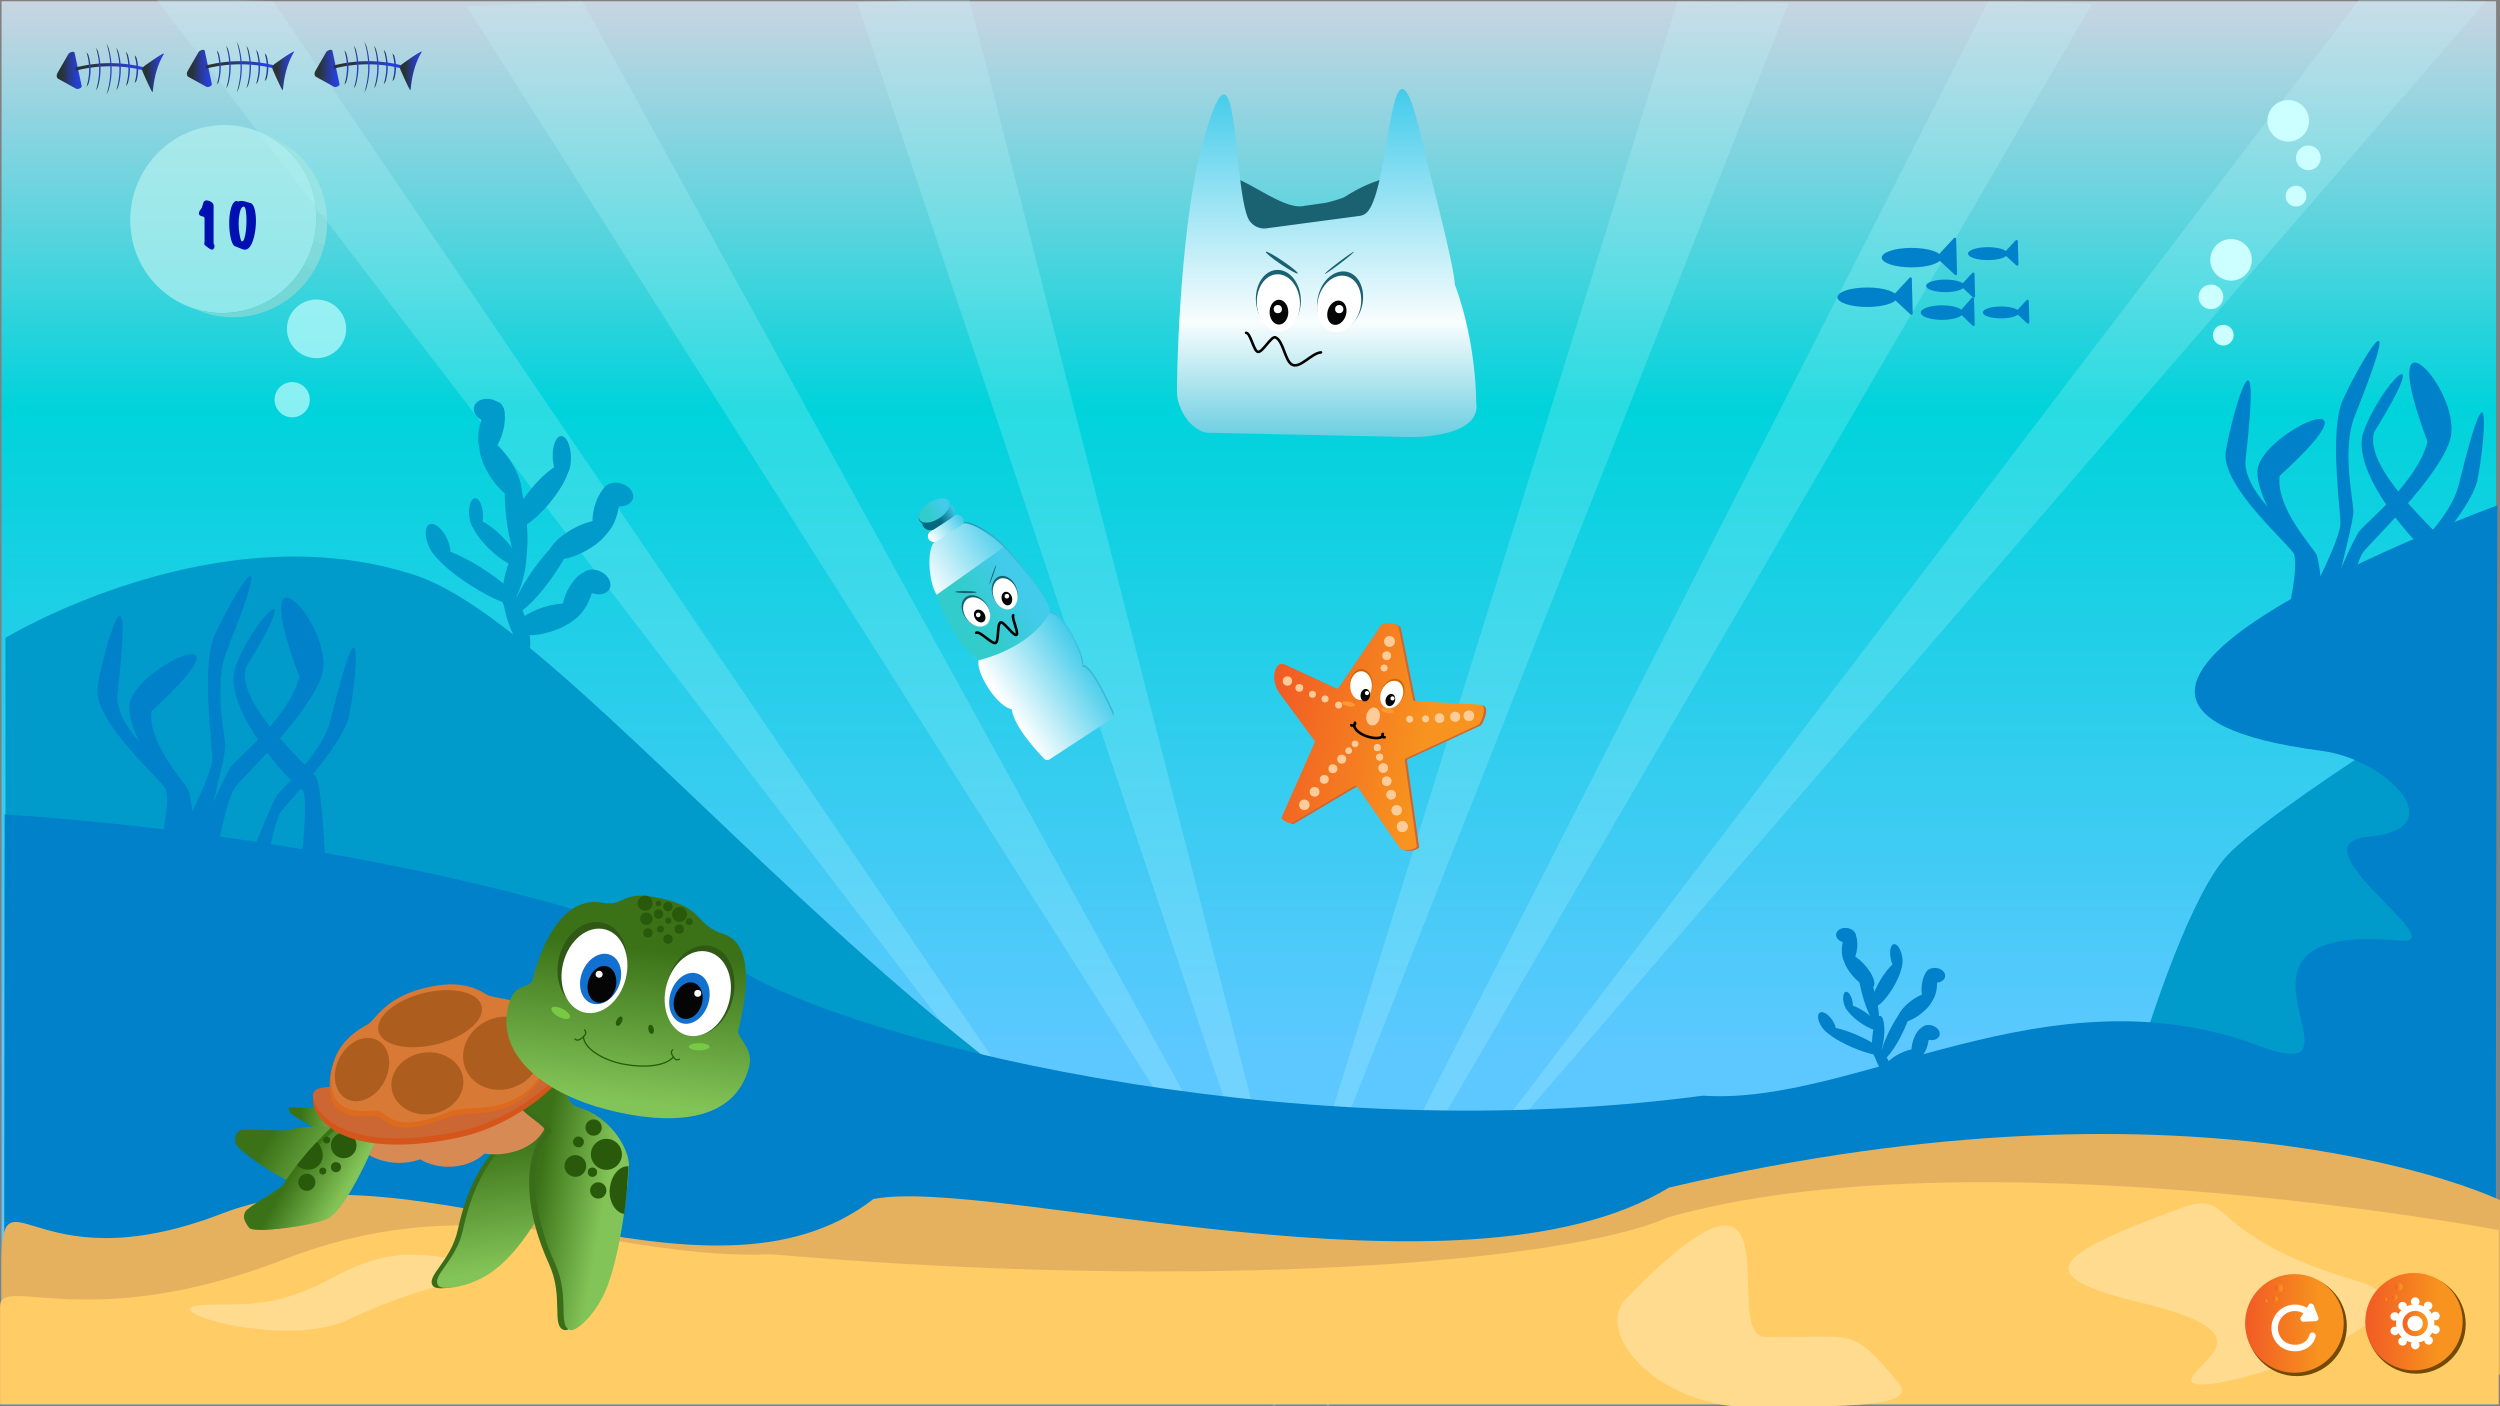 <svg id="Layer_1" data-name="Layer 1" xmlns="http://www.w3.org/2000/svg" xmlns:xlink="http://www.w3.org/1999/xlink" width="1920" height="1080" viewBox="0 0 1920 1080"><rect x="0" y="0" width="1920" height="1080" fill="#808080" stroke="none"/><defs><style>.cls-1,.cls-69,.cls-79,.cls-95,.cls-96{fill:none;}.cls-2{fill:#ffdb8f;}.cls-3{fill:url(#linear-gradient);}.cls-18,.cls-4,.cls-9{fill:#cff;}.cls-4{opacity:0.2;}.cls-5{fill:#009bca;}.cls-19,.cls-6{fill:#0081ca;}.cls-7{fill:#e6b15f;}.cls-8{fill:#fc6;}.cls-9{opacity:0.66;}.cls-10{opacity:0.7;}.cls-11{isolation:isolate;}.cls-12{fill:#b6f1ef;}.cls-13{clip-path:url(#clip-path);}.cls-14{fill:#9ce1dd;}.cls-15{fill:#a3e5e2;}.cls-16{fill:#96ddd8;}.cls-17{fill:#8fd9d3;}.cls-19{stroke:#0081ca;}.cls-19,.cls-69,.cls-79,.cls-95{stroke-linecap:round;}.cls-19,.cls-69,.cls-79,.cls-95,.cls-96{stroke-linejoin:round;}.cls-19,.cls-79{stroke-width:2px;}.cls-20{opacity:0.76;}.cls-21{fill:url(#linear-gradient-2);}.cls-22{fill:url(#linear-gradient-3);}.cls-23{fill:url(#linear-gradient-4);}.cls-24{fill:url(#linear-gradient-5);}.cls-25{fill:url(#linear-gradient-6);}.cls-26{fill:url(#linear-gradient-7);}.cls-27{fill:url(#linear-gradient-8);}.cls-28{fill:url(#linear-gradient-9);}.cls-29{fill:url(#linear-gradient-10);}.cls-30{fill:url(#linear-gradient-11);}.cls-31{fill:url(#linear-gradient-12);}.cls-32{fill:url(#linear-gradient-13);}.cls-33{fill:url(#linear-gradient-14);}.cls-34{fill:url(#linear-gradient-15);}.cls-35{fill:url(#linear-gradient-16);}.cls-36{fill:url(#linear-gradient-17);}.cls-37{fill:url(#linear-gradient-18);}.cls-38{fill:url(#linear-gradient-19);}.cls-39{fill:url(#linear-gradient-20);}.cls-40{fill:url(#linear-gradient-21);}.cls-41{fill:url(#linear-gradient-22);}.cls-42{fill:url(#linear-gradient-23);}.cls-43{fill:url(#linear-gradient-24);}.cls-44{fill:url(#linear-gradient-25);}.cls-45{fill:url(#linear-gradient-26);}.cls-46{fill:url(#linear-gradient-27);}.cls-47{fill:url(#linear-gradient-28);}.cls-48{fill:#0010b1;}.cls-49{fill:#3a6d19;}.cls-50{fill:url(#linear-gradient-29);}.cls-51{fill:#d88a55;}.cls-52{fill:url(#linear-gradient-30);}.cls-53{fill:url(#linear-gradient-31);}.cls-54{fill:#3b7515;}.cls-55{fill:url(#linear-gradient-32);}.cls-56{fill:#29590a;}.cls-57{fill:url(#linear-gradient-33);}.cls-58{fill:#d6551a;}.cls-59{fill:#c63;}.cls-60{fill:#dd6b1d;}.cls-61{fill:#d87a35;}.cls-62{fill:#ad5e1e;}.cls-63{fill:url(#linear-gradient-34);}.cls-64{fill:#315916;}.cls-65{fill:#fff;}.cls-66{fill:#1270d0;}.cls-67{fill:#050505;}.cls-68{fill:#f9f9f9;}.cls-69{stroke:#29590a;}.cls-70{fill:#78c943;}.cls-71{fill:url(#linear-gradient-35);}.cls-72{fill:url(#linear-gradient-36);}.cls-73{fill:url(#linear-gradient-37);}.cls-74{fill:url(#linear-gradient-38);}.cls-75{fill:url(#linear-gradient-39);}.cls-76{fill:url(#linear-gradient-40);}.cls-77{fill:url(#linear-gradient-41);}.cls-78{fill:#1a6172;}.cls-79{stroke:#000;}.cls-80{fill:url(#linear-gradient-42);}.cls-81{fill:url(#linear-gradient-43);}.cls-82{fill:#c60;}.cls-83{fill:#fc9;}.cls-84{fill:#f93;}.cls-85{fill:#734a00;}.cls-86{fill:url(#linear-gradient-44);}.cls-87{fill:url(#linear-gradient-45);}.cls-88{fill:url(#linear-gradient-46);}.cls-89{fill:url(#linear-gradient-47);}.cls-90{fill:url(#linear-gradient-48);}.cls-91{fill:url(#linear-gradient-49);}.cls-92{fill:url(#linear-gradient-50);}.cls-93{fill:url(#linear-gradient-51);}.cls-94{fill:url(#linear-gradient-52);}.cls-95,.cls-96{stroke:#fff;stroke-width:5px;}</style><linearGradient id="linear-gradient" x1="-6860.97" y1="1078.56" x2="-6860.97" y2="0.99" gradientTransform="matrix(-1, 0, 0, 1, -5901.86, 0)" gradientUnits="userSpaceOnUse"><stop offset="0" stop-color="#55a7fc"/><stop offset="0" stop-color="#58c9fd"/><stop offset="0.25" stop-color="#5dc8ff"/><stop offset="0.71" stop-color="#00d3db"/><stop offset="1" stop-color="#c9d5e2"/></linearGradient><clipPath id="clip-path"><path class="cls-1" d="M197.71,100.74,206,104a71,71,0,0,1,44.64,57.51c5,39.5-22.66,76-61.8,81.47a70.14,70.14,0,0,1-35.27-4l-8.32-3.23a70.13,70.13,0,0,0,35.27,4c39.13-5.5,66.8-42,61.79-81.47A70.93,70.93,0,0,0,197.71,100.74Z"/></clipPath><linearGradient id="linear-gradient-2" x1="143.49" y1="52.53" x2="162.7" y2="52.53" gradientUnits="userSpaceOnUse"><stop offset="0.22"/><stop offset="0.34" stop-color="#00042f"/><stop offset="0.53" stop-color="#000975"/><stop offset="0.7" stop-color="#000da8"/><stop offset="0.82" stop-color="#000fc8"/><stop offset="0.89" stop-color="#0010d4"/></linearGradient><linearGradient id="linear-gradient-3" x1="158.05" y1="49.82" x2="211.05" y2="49.82" xlink:href="#linear-gradient-2"/><linearGradient id="linear-gradient-4" x1="166.47" y1="51.87" x2="169.56" y2="51.87" xlink:href="#linear-gradient-2"/><linearGradient id="linear-gradient-5" x1="173.7" y1="51.54" x2="177.19" y2="51.54" xlink:href="#linear-gradient-2"/><linearGradient id="linear-gradient-6" x1="181.85" y1="51.54" x2="185.73" y2="51.54" xlink:href="#linear-gradient-2"/><linearGradient id="linear-gradient-7" x1="189.26" y1="51.54" x2="192.75" y2="51.54" xlink:href="#linear-gradient-2"/><linearGradient id="linear-gradient-8" x1="196.67" y1="51.43" x2="199.76" y2="51.43" xlink:href="#linear-gradient-2"/><linearGradient id="linear-gradient-9" x1="203.34" y1="51.65" x2="206.1" y2="51.65" xlink:href="#linear-gradient-2"/><linearGradient id="linear-gradient-10" x1="209.23" y1="54.44" x2="226.01" y2="54.44" xlink:href="#linear-gradient-2"/><linearGradient id="linear-gradient-11" x1="241.54" y1="52.53" x2="260.75" y2="52.53" xlink:href="#linear-gradient-2"/><linearGradient id="linear-gradient-12" x1="256.11" y1="49.82" x2="309.1" y2="49.82" xlink:href="#linear-gradient-2"/><linearGradient id="linear-gradient-13" x1="264.53" y1="51.87" x2="267.61" y2="51.87" xlink:href="#linear-gradient-2"/><linearGradient id="linear-gradient-14" x1="271.75" y1="51.54" x2="275.24" y2="51.54" xlink:href="#linear-gradient-2"/><linearGradient id="linear-gradient-15" x1="279.9" y1="51.54" x2="283.79" y2="51.54" xlink:href="#linear-gradient-2"/><linearGradient id="linear-gradient-16" x1="287.32" y1="51.54" x2="290.81" y2="51.54" xlink:href="#linear-gradient-2"/><linearGradient id="linear-gradient-17" x1="294.73" y1="51.43" x2="297.81" y2="51.43" xlink:href="#linear-gradient-2"/><linearGradient id="linear-gradient-18" x1="301.4" y1="51.65" x2="304.15" y2="51.65" xlink:href="#linear-gradient-2"/><linearGradient id="linear-gradient-19" x1="307.28" y1="54.44" x2="324.07" y2="54.44" xlink:href="#linear-gradient-2"/><linearGradient id="linear-gradient-20" x1="43.52" y1="54.04" x2="62.73" y2="54.04" xlink:href="#linear-gradient-2"/><linearGradient id="linear-gradient-21" x1="58.09" y1="51.33" x2="111.08" y2="51.33" xlink:href="#linear-gradient-2"/><linearGradient id="linear-gradient-22" x1="66.51" y1="53.38" x2="69.59" y2="53.38" xlink:href="#linear-gradient-2"/><linearGradient id="linear-gradient-23" x1="73.73" y1="53.05" x2="77.22" y2="53.05" xlink:href="#linear-gradient-2"/><linearGradient id="linear-gradient-24" x1="81.89" y1="53.05" x2="85.77" y2="53.05" xlink:href="#linear-gradient-2"/><linearGradient id="linear-gradient-25" x1="89.3" y1="53.05" x2="92.79" y2="53.05" xlink:href="#linear-gradient-2"/><linearGradient id="linear-gradient-26" x1="96.71" y1="52.94" x2="99.79" y2="52.94" xlink:href="#linear-gradient-2"/><linearGradient id="linear-gradient-27" x1="103.38" y1="53.16" x2="106.13" y2="53.16" xlink:href="#linear-gradient-2"/><linearGradient id="linear-gradient-28" x1="109.26" y1="55.94" x2="126.05" y2="55.94" xlink:href="#linear-gradient-2"/><linearGradient id="linear-gradient-29" x1="321.53" y1="-2337.17" x2="444.86" y2="-2265.97" gradientTransform="translate(-1670.96 2014.93) rotate(52.34)" gradientUnits="userSpaceOnUse"><stop offset="0.24" stop-color="#3b7218"/><stop offset="0.94" stop-color="#83c458"/></linearGradient><linearGradient id="linear-gradient-30" x1="-915.55" y1="461.42" x2="-885.61" y2="478.71" gradientTransform="matrix(1.21, 0.07, 0.55, 1.2, 1074.86, 357.08)" xlink:href="#linear-gradient-29"/><linearGradient id="linear-gradient-31" x1="190.7" y1="854.95" x2="273.98" y2="903.03" gradientTransform="matrix(1, 0, 0, 1, 0, 0)" xlink:href="#linear-gradient-29"/><linearGradient id="linear-gradient-32" x1="215.4" y1="887.41" x2="267.76" y2="917.64" gradientTransform="matrix(1, 0, 0, 1, 0, 0)" xlink:href="#linear-gradient-29"/><linearGradient id="linear-gradient-33" x1="732.59" y1="-29.47" x2="823.27" y2="-38.73" gradientTransform="translate(-323.31 745.88) rotate(15.83)" gradientUnits="userSpaceOnUse"><stop offset="0.24" stop-color="#3b7218"/><stop offset="0.82" stop-color="#83c458"/></linearGradient><linearGradient id="linear-gradient-34" x1="776.79" y1="-251.41" x2="799.29" y2="-84.25" gradientTransform="translate(-319.57 740.73) rotate(14.23)" xlink:href="#linear-gradient-29"/><linearGradient id="linear-gradient-35" x1="251.65" y1="1472.1" x2="327.06" y2="1472.1" gradientTransform="matrix(0.84, -0.55, 0.55, 0.84, -268.99, -585.52)" gradientUnits="userSpaceOnUse"><stop offset="0.47" stop-color="#01687f"/><stop offset="1" stop-color="#42cbea"/></linearGradient><linearGradient id="linear-gradient-36" x1="250.31" y1="1472.63" x2="325.83" y2="1472.63" gradientTransform="matrix(0.84, -0.55, 0.55, 0.84, -268.99, -585.52)" gradientUnits="userSpaceOnUse"><stop offset="0.02" stop-color="#fff"/><stop offset="1" stop-color="#42cbea"/></linearGradient><linearGradient id="linear-gradient-37" x1="274.55" y1="1374.56" x2="305.53" y2="1374.56" gradientTransform="translate(436.28 -968.68)" xlink:href="#linear-gradient-36"/><linearGradient id="linear-gradient-38" x1="276.39" y1="1364.19" x2="303.96" y2="1364.19" gradientTransform="translate(430.58 -967.05)" xlink:href="#linear-gradient-35"/><linearGradient id="linear-gradient-39" x1="251.44" y1="1445.07" x2="324.47" y2="1445.07" gradientTransform="matrix(0.84, -0.55, 0.55, 0.84, -268.99, -585.52)" gradientUnits="userSpaceOnUse"><stop offset="0.3" stop-color="#3cc"/><stop offset="0.79" stop-color="#42cbea"/></linearGradient><linearGradient id="linear-gradient-40" x1="276.39" y1="1358.93" x2="302.91" y2="1358.93" gradientTransform="translate(427.79 -965.91)" xlink:href="#linear-gradient-35"/><linearGradient id="linear-gradient-41" x1="276.91" y1="1358.15" x2="303.43" y2="1358.15" gradientTransform="translate(427.28 -966.07)" xlink:href="#linear-gradient-39"/><linearGradient id="linear-gradient-42" x1="-2645.06" y1="-4942.43" x2="-2377.8" y2="-4942.43" gradientTransform="translate(-3923.43 2713.43) rotate(90)" gradientUnits="userSpaceOnUse"><stop offset="0" stop-color="#f8fdfe"/><stop offset="0" stop-color="#42cbea"/><stop offset="0.67" stop-color="#f9fdfe"/><stop offset="0.99" stop-color="#70d0e2"/></linearGradient><linearGradient id="linear-gradient-43" x1="1079.25" y1="-104.25" x2="1242.74" y2="-104.25" gradientTransform="translate(-105.81 438.33) rotate(11.21)" gradientUnits="userSpaceOnUse"><stop offset="0" stop-color="#f15a24"/><stop offset="0.75" stop-color="#f7931e"/></linearGradient><linearGradient id="linear-gradient-44" x1="1816.52" y1="1015.04" x2="1891.33" y2="1015.04" gradientTransform="matrix(1, 0, 0, 1, 0, 0)" xlink:href="#linear-gradient-43"/><linearGradient id="linear-gradient-45" x1="1837.4" y1="996.38" x2="1841.39" y2="996.38" gradientTransform="matrix(1, 0, 0, 1, 0, 0)" xlink:href="#linear-gradient-43"/><linearGradient id="linear-gradient-46" x1="1839.48" y1="988.27" x2="1845.24" y2="988.27" gradientTransform="matrix(1, 0, 0, 1, 0, 0)" xlink:href="#linear-gradient-43"/><linearGradient id="linear-gradient-47" x1="1830.97" y1="997.89" x2="1833.52" y2="997.89" gradientTransform="matrix(1, 0, 0, 1, 0, 0)" xlink:href="#linear-gradient-43"/><linearGradient id="linear-gradient-48" x1="1842.67" y1="1016.5" x2="1867.12" y2="1016.5" gradientTransform="matrix(1, 0, 0, 1, 0, 0)" xlink:href="#linear-gradient-43"/><linearGradient id="linear-gradient-49" x1="1724.24" y1="1016.39" x2="1800.01" y2="1016.39" gradientTransform="matrix(1, 0, 0, 1, 0, 0)" xlink:href="#linear-gradient-43"/><linearGradient id="linear-gradient-50" x1="1745.39" y1="997.48" x2="1749.42" y2="997.48" gradientTransform="matrix(1, 0, 0, 1, 0, 0)" xlink:href="#linear-gradient-43"/><linearGradient id="linear-gradient-51" x1="1747.49" y1="989.27" x2="1753.32" y2="989.27" gradientTransform="matrix(1, 0, 0, 1, 0, 0)" xlink:href="#linear-gradient-43"/><linearGradient id="linear-gradient-52" x1="1738.87" y1="999.01" x2="1741.45" y2="999.01" gradientTransform="matrix(1, 0, 0, 1, 0, 0)" xlink:href="#linear-gradient-43"/></defs><title>spilscene</title><path class="cls-2" d="M368.51,1011.87c-26.63,9.77-30.08,13.67-8.13,19,25.13,6.08,12.65,10.82,10.42,15.15-3.46,6.72,56-12.75,33.5-19.38C372.44,1017.21,379.76,1007.74,368.51,1011.87Z"/><path class="cls-2" d="M1033.94,1060.6c-47.76-56.69-209.68-4.78-283.23-52-108.2-69.42,23,47.7-6.14,37-45.29-16.62-95.69,31.65-6.15,31C826.11,1076,1054.11,1084.54,1033.94,1060.6Z"/><rect class="cls-3" x="1.2" y="0.99" width="1915.81" height="1077.57"/><polyline class="cls-4" points="358.42 4.98 447.23 0.99 1041.92 1080.56"/><polyline class="cls-4" points="1526.86 0.99 1606.69 2.99 963.71 1106.42"/><polyline class="cls-4" points="658.37 1.83 744.09 -1.75 1027.95 1106.5"/><polyline class="cls-4" points="1288.38 0.99 1373.64 2.55 973.01 1014.22"/><polyline class="cls-4" points="1813.23 -2 1909.02 0.99 1074.41 967.76"/><polyline class="cls-4" points="118.94 -2 209.75 0.99 902.76 1018.99"/><ellipse class="cls-5" cx="396.39" cy="396.69" rx="7.65" ry="37.35" transform="translate(-43.26 48.56) rotate(-6.65)"/><ellipse class="cls-5" cx="384.43" cy="360.17" rx="9.8" ry="26.02" transform="translate(-132.86 260.56) rotate(-32.23)"/><ellipse class="cls-5" cx="377.69" cy="330.48" rx="20.51" ry="9.18" transform="matrix(0.25, -0.97, 0.97, 0.25, -37.49, 612.42)"/><ellipse class="cls-5" cx="415.04" cy="380.85" rx="32.14" ry="8.95" transform="translate(-143.38 454.85) rotate(-50.09)"/><ellipse class="cls-5" cx="431.47" cy="350.81" rx="7.01" ry="15.92" transform="translate(-11.85 15.1) rotate(-1.98)"/><ellipse class="cls-5" cx="395.02" cy="442.26" rx="25.1" ry="7.04" transform="translate(-132.69 712.73) rotate(-75.37)"/><ellipse class="cls-5" cx="396.78" cy="475.78" rx="6.74" ry="26.03" transform="translate(-131.44 152.08) rotate(-18.67)"/><ellipse class="cls-5" cx="375.62" cy="315.39" rx="8.88" ry="11.94" transform="translate(-24.41 599.17) rotate(-75.37)"/><ellipse class="cls-5" cx="416.67" cy="440.58" rx="37.35" ry="7.65" transform="translate(-184.56 519.59) rotate(-54.08)"/><ellipse class="cls-5" cx="444.95" cy="414.57" rx="26.02" ry="9.8" transform="translate(-143.9 262.55) rotate(-28.5)"/><ellipse class="cls-5" cx="465.34" cy="391.96" rx="20.51" ry="9.18" transform="translate(-31.47 743.18) rotate(-75.37)"/><ellipse class="cls-5" cx="474.53" cy="379.81" rx="8.88" ry="11.94" transform="translate(-12.81 743.03) rotate(-75.37)"/><ellipse class="cls-5" cx="380.36" cy="416.42" rx="6.87" ry="24.53" transform="translate(-183.29 396.85) rotate(-45.6)"/><ellipse class="cls-5" cx="365.58" cy="394.81" rx="5.34" ry="12.23" transform="translate(-25.04 24.75) rotate(-3.75)"/><ellipse class="cls-5" cx="420.46" cy="475.66" rx="26.02" ry="9.8" transform="translate(-124.43 149.88) rotate(-17.65)"/><ellipse class="cls-5" cx="443.75" cy="458.23" rx="20.51" ry="9.18" transform="translate(-160.82 661.64) rotate(-64.52)"/><ellipse class="cls-5" cx="457.41" cy="446.92" rx="8.88" ry="11.94" transform="translate(-142.81 667.61) rotate(-64.52)"/><ellipse class="cls-5" cx="366.06" cy="443.13" rx="7.92" ry="38.65" transform="translate(-204.21 514.96) rotate(-57.62)"/><ellipse class="cls-5" cx="336.46" cy="416.92" rx="7.58" ry="15.68" transform="translate(-145.45 182.83) rotate(-25.19)"/><path class="cls-5" d="M1707.47,660.51C1677.53,697.42,1645.58,803,1645.58,803,1483.5,763.79,1262.41,976.81,1144.7,971.8c-328.09,28-672.53-478.92-825.2-529.8S4.19,489.89,4.19,489.89v445H1917c-2.13,12.55-.16-394.73,0-420.06C1917,514.83,1737.4,623.59,1707.47,660.51Z"/><path class="cls-6" d="M3.2,1014.71l1914.58.92c-2.12,19.54.07-588.09.22-627.51,0,0-416.08,151.66-134.7,188.57,50.22,6.59,101.78,59.87,35.92,65.86-60.35,5.48,66.85,83.81,24,79.82-160.84-15-13,116.73-108.43,80.81-162.08-61-309.34,46.1-427,38.31C979.6,885.07,640,794.13,565.36,742.73,336.49,643.27,3.55,625.51,3.55,625.51Z"/><path class="cls-7" d="M1920,1055.61H1.07s.22-49.82,0-75.1C.2,885,19,990.64,170.83,931.89s371.19,88.8,499.91-11c89.8-18,453,87.8,611-8.82,416.8-97.94,638.31,9.67,638.31,9.67Z"/><path class="cls-8" d="M1919,1078.56H.07v-75.1C.07,978.18,67,1025.77,218.83,967s253.9,1.47,373.6-3.71c333.64,29,612.34,5.94,688.26-28.26,232.75-66.18,638.31,9.67,638.31,9.67Z"/><path class="cls-2" d="M372.88,972.64c-53.47-13.45-77.1-13-117.91,8.91-46.72,25.13-72.83,19-99.61,20.69-41.57,2.7,62.89,34.61,112.29,11.15C337.64,980.15,395.46,978.33,372.88,972.64Z"/><path class="cls-2" d="M1674.65,927.9c-101.6,37.29-114.74,52.14-31,72.38,95.84,23.18,48.22,41.28,39.73,57.79-13.18,25.63,213.53-48.64,127.77-73.93C1689.63,948.3,1717.56,912.16,1674.65,927.9Z"/><path class="cls-2" d="M1458.13,1062c-37.91-45-33.25-33.88-102.58-35.29-35.76-.73,30.76-170.18-106.24-30-26.76,27.37,25.42,84.5,96.48,84C1415.39,1080.14,1474.14,1081,1458.13,1062Z"/><path class="cls-6" d="M252.19,738.61l-29.92-1.13s18.31-127,9.61-131.19-60.32-61.21-51.65-92.37c13.05-38.86,57.06-79.88,8.62-1.25-7.71,27.08,45.45,73.6,53.44,83.45S252.19,738.61,252.19,738.61Z"/><path class="cls-6" d="M118.68,722.53l36.37,7s12.3-103.14,25.09-124.32c3.93-6.52,59.78-58.28,67.49-88.32,8.56-37.62-60.38-110.38-17.67,3-8.07,30.46-44.68,59.73-52.21,68.36S118.68,722.53,118.68,722.53Z"/><path class="cls-6" d="M143.3,695.49,116.62,682s43.93-77.26,46.42-98.29c.77-6.48-8.79-70.28,1.37-94.86,13.44-30.23,51.3-92.81,9.75,10.95-10.15,25.05-1.53,63.67-1.08,73.41S143.3,695.49,143.3,695.49Z"/><path class="cls-6" d="M155.78,717.26,116.18,716s25.08-79.16,19.79-97.26c-1.63-5.58-39.63-54.25-36.53-78.05,5-29.61,101.73-71.45,16.91,5.4-2.89,24.18,23.72,52.61,28.23,60.41S155.78,717.26,155.78,717.26Z"/><path class="cls-6" d="M149.91,718.12l-44.85-1.49S133.47,627,127.47,606.46c-1.85-6.31-56.07-51.81-52.56-78.77,5.67-33.53,28.17-107.6,15.34,5.63-3.27,27.39,45.57,62.44,50.69,71.27S149.91,718.12,149.91,718.12Z"/><path class="cls-6" d="M167.45,722.55l29.41,4.61s8.35-85.12,18.33-102.93c3.07-5.49,47.28-49.8,53-74.73,6.32-31.18,11.24-101.42-14.19,3-6,25.29-35.1,50.51-41,57.84S167.45,722.55,167.45,722.55Z"/><path class="cls-6" d="M1886.61,558l-29.92-1.13S1875,429.94,1866.3,425.7s-60.32-61.22-51.65-92.37c13-38.87,57.06-79.88,8.62-1.25-7.71,27.07,45.45,73.6,53.44,83.45S1886.61,558,1886.61,558Z"/><path class="cls-6" d="M1753.1,541.94l36.37,7s12.3-103.14,25.09-124.32c3.93-6.52,59.78-58.28,67.49-88.32,8.56-37.62-60.38-110.38-17.67,3-8.07,30.46-44.68,59.73-52.2,68.36S1753.1,541.94,1753.1,541.94Z"/><path class="cls-6" d="M1777.72,514.9,1751,501.41s43.93-77.25,46.43-98.28c.76-6.48-8.8-70.28,1.36-94.86,13.44-30.23,51.3-92.82,9.76,11-10.15,25-1.54,63.67-1.08,73.41S1777.72,514.9,1777.72,514.9Z"/><path class="cls-6" d="M1790.2,536.67l-39.59-1.31s25.07-79.16,19.78-97.26c-1.63-5.58-39.62-54.26-36.53-78.06,5-29.61,101.73-71.44,16.91,5.41-2.89,24.17,23.72,52.61,28.24,60.4S1790.2,536.67,1790.2,536.67Z"/><path class="cls-6" d="M1784.33,537.53,1739.48,536s28.41-89.66,22.41-110.17c-1.85-6.31-56.07-51.81-52.56-78.77,5.67-33.54,28.17-107.6,15.34,5.63-3.27,27.39,45.57,62.44,50.69,71.27S1784.33,537.53,1784.33,537.53Z"/><path class="cls-6" d="M1801.87,542l29.41,4.6s8.35-85.12,18.33-102.93c3.07-5.48,47.28-49.79,53-74.72,6.32-31.18,11.24-101.42-14.19,3-6,25.28-35.09,50.5-41,57.84S1801.87,542,1801.87,542Z"/><ellipse class="cls-9" cx="243.12" cy="252.56" rx="22.75" ry="22.53"/><ellipse class="cls-9" cx="224.41" cy="306.98" rx="13.54" ry="13.52"/><g class="cls-10"><g class="cls-11"><path class="cls-12" d="M162.45,96.7a70.62,70.62,0,0,1,79.9,61.55c5,39.49-22.66,76-61.79,81.47a70.65,70.65,0,0,1-79.92-61.56C95.64,138.68,123.31,102.2,162.45,96.7Z"/><g class="cls-11"><g class="cls-13"><g class="cls-11"><path class="cls-14" d="M197.71,100.74,206,104a70.45,70.45,0,0,1,18.24,10.46L216,111.2a70.5,70.5,0,0,0-18.25-10.46"/><path class="cls-15" d="M216,111.2l8.32,3.23a71.13,71.13,0,0,1,26.4,47q.33,2.69.48,5.34l-8.33-3.23q-.14-2.67-.48-5.34a71.08,71.08,0,0,0-26.39-47"/><path class="cls-14" d="M242.83,163.59l8.33,3.23a72.83,72.83,0,0,1-2.17,22l-8.32-3.23a72.82,72.82,0,0,0,2.16-21.95"/><path class="cls-16" d="M240.67,185.54l8.32,3.23a73.36,73.36,0,0,1-7.87,19l-8.32-3.23a73.51,73.51,0,0,0,7.87-19"/><path class="cls-17" d="M232.8,204.58l8.32,3.23A72.33,72.33,0,0,1,188.88,243a70.14,70.14,0,0,1-35.27-4l-8.32-3.23a70.13,70.13,0,0,0,35.27,4,72.35,72.35,0,0,0,52.24-35.14"/></g></g></g></g></g><circle class="cls-18" cx="1713.45" cy="199.55" r="15.96"/><circle class="cls-18" cx="1697.99" cy="227.98" r="9.48"/><circle class="cls-18" cx="1707.47" cy="257.41" r="7.98"/><circle class="cls-18" cx="1757.36" cy="92.79" r="15.96"/><circle class="cls-18" cx="1772.82" cy="121.22" r="9.48"/><circle class="cls-18" cx="1763.34" cy="150.66" r="7.98"/><ellipse class="cls-6" cx="1468.11" cy="197.86" rx="22.93" ry="7.49"/><polygon class="cls-19" points="1502.03 210.31 1488.32 197.62 1501.33 183.58 1502.03 210.31"/><ellipse class="cls-6" cx="1494.01" cy="219.54" rx="14.78" ry="4.83"/><polygon class="cls-19" points="1515.87 227.57 1507.03 219.39 1515.42 210.34 1515.87 227.57"/><ellipse class="cls-6" cx="1491.45" cy="240.07" rx="16.3" ry="5.59"/><polygon class="cls-19" points="1515.56 249.37 1505.82 239.9 1515.07 229.42 1515.56 249.37"/><ellipse class="cls-6" cx="1536.83" cy="239.95" rx="14" ry="4.57"/><polygon class="cls-19" points="1557.53 247.55 1549.16 239.81 1557.1 231.23 1557.53 247.55"/><ellipse class="cls-6" cx="1526.68" cy="194.79" rx="15.2" ry="4.97"/><polygon class="cls-19" points="1549.17 203.05 1540.08 194.64 1548.7 185.33 1549.17 203.05"/><ellipse class="cls-6" cx="1434.05" cy="228.28" rx="22.93" ry="7.49"/><polygon class="cls-19" points="1467.97 240.74 1454.26 228.05 1467.27 214 1467.97 240.74"/><ellipse class="cls-6" cx="1438.85" cy="767.4" rx="4.87" ry="23.79" transform="matrix(0.96, -0.27, 0.27, 0.96, -153.36, 415.2)"/><ellipse class="cls-6" cx="1427.71" cy="745.62" rx="6.24" ry="16.57" transform="translate(-137.74 1124.63) rotate(-41.19)"/><ellipse class="cls-6" cx="1420.53" cy="727.6" rx="13.06" ry="5.85" transform="translate(555.85 2069.1) rotate(-84.32)"/><ellipse class="cls-6" cx="1449.02" cy="755.59" rx="20.47" ry="5.7" transform="translate(55.64 1609.45) rotate(-59.04)"/><ellipse class="cls-6" cx="1456.38" cy="735.06" rx="4.47" ry="10.14" transform="translate(-112.95 289.47) rotate(-10.93)"/><ellipse class="cls-6" cx="1442.51" cy="796.21" rx="15.99" ry="4.48" transform="translate(507.38 2152.79) rotate(-84.32)"/><ellipse class="cls-6" cx="1446.94" cy="817.12" rx="4.29" ry="16.58" transform="translate(-213.94 764.03) rotate(-27.62)"/><ellipse class="cls-6" cx="1417.73" cy="718.31" rx="5.65" ry="7.6" transform="translate(562.61 2057.97) rotate(-84.32)"/><ellipse class="cls-6" cx="1455.96" cy="793.01" rx="23.79" ry="4.87" transform="translate(88.97 1731.11) rotate(-63.04)"/><ellipse class="cls-6" cx="1471.18" cy="773.84" rx="16.57" ry="6.24" transform="translate(-167.32 1054.09) rotate(-37.45)"/><ellipse class="cls-6" cx="1481.77" cy="757.6" rx="13.06" ry="5.85" transform="translate(581.17 2157.07) rotate(-84.32)"/><ellipse class="cls-6" cx="1486.34" cy="749.04" rx="5.65" ry="7.6" transform="translate(593.86 2153.94) rotate(-84.32)"/><ellipse class="cls-6" cx="1430.73" cy="781.41" rx="4.38" ry="15.62" transform="translate(-35.6 1493.78) rotate(-54.55)"/><ellipse class="cls-6" cx="1419.28" cy="769.28" rx="3.4" ry="7.79" transform="translate(-134.41 330.88) rotate(-12.7)"/><ellipse class="cls-6" cx="1461.82" cy="814.7" rx="16.57" ry="6.24" transform="translate(-210.06 740.81) rotate(-26.6)"/><ellipse class="cls-6" cx="1474.75" cy="801.43" rx="13.06" ry="5.85" transform="translate(286.79 1987.14) rotate(-73.47)"/><ellipse class="cls-6" cx="1482.22" cy="792.96" rx="5.65" ry="7.6" transform="translate(300.36 1988.36) rotate(-73.47)"/><ellipse class="cls-6" cx="1424.37" cy="799.63" rx="5.05" ry="24.62" transform="translate(124.31 1788.6) rotate(-66.57)"/><ellipse class="cls-6" cx="1403.15" cy="786.07" rx="4.82" ry="9.99" transform="translate(-199.35 922.91) rotate(-34.14)"/><g class="cls-20"><path class="cls-21" d="M158.39,66.58l-13.87-7.64c-1.27-1-1.25-2.54-.56-4.14l8.48-14.71c.69-1.41,4.44-2.71,4.79-1.13l5.44,25.54C163,66.08,159.58,67.4,158.39,66.58Z"/><path class="cls-22" d="M210.58,52.63a106.66,106.66,0,0,0-52.06,0,.35.35,0,0,1-.47-.35V50.81a.64.64,0,0,1,.47-.59,106.42,106.42,0,0,1,52.06,0,.64.64,0,0,1,.47.59v1.47A.35.35,0,0,1,210.58,52.63Z"/><path class="cls-23" d="M166.68,64.84l.91-1.35a3.3,3.3,0,0,0,.36-.69A38,38,0,0,0,168,41a3.3,3.3,0,0,0-.36-.69l-.91-1.35c-.16-.24-.24-.29-.19-.12a45.55,45.55,0,0,1,0,26.17C166.44,65.13,166.52,65.08,166.68,64.84Z"/><path class="cls-24" d="M173.91,67.63l.9-1.67a5.5,5.5,0,0,0,.37-.8,47.15,47.15,0,0,0,0-27.24,6,6,0,0,0-.37-.79l-.9-1.67c-.16-.3-.25-.4-.2-.23a56.49,56.49,0,0,1,0,32.63C173.66,68,173.75,67.93,173.91,67.63Z"/><path class="cls-25" d="M182.06,70.64l.9-2c.16-.35.33-.75.37-.89a56,56,0,0,0,0-32.43c0-.14-.21-.54-.37-.89l-.9-2c-.16-.35-.25-.5-.19-.33a67.12,67.12,0,0,1,0,38.85C181.81,71.14,181.9,71,182.06,70.64Z"/><path class="cls-26" d="M189.47,67.63l.91-1.67a5.23,5.23,0,0,0,.36-.8,47.15,47.15,0,0,0,0-27.24,5.7,5.7,0,0,0-.36-.79l-.91-1.67c-.16-.3-.24-.4-.19-.23a56.65,56.65,0,0,1,0,32.63C189.22,68,189.31,67.93,189.47,67.63Z"/><path class="cls-27" d="M196.88,64.4l.91-1.35a4,4,0,0,0,.37-.69,38.16,38.16,0,0,0,0-21.85,4,4,0,0,0-.37-.69l-.91-1.35c-.16-.24-.24-.29-.19-.12a45.55,45.55,0,0,1,0,26.17C196.64,64.69,196.72,64.64,196.88,64.4Z"/><path class="cls-28" d="M203.55,62.07l.91-1.08a2.67,2.67,0,0,0,.37-.61,30.66,30.66,0,0,0,0-17.45,2.31,2.31,0,0,0-.37-.61l-.91-1.08c-.16-.19-.25-.21-.19,0a36.66,36.66,0,0,1,0,20.91C203.31,62.28,203.39,62.26,203.55,62.07Z"/><path class="cls-29" d="M217.06,69.28c-.67,0-7.47-15.51-7.47-15.51a3.56,3.56,0,0,1,1.09-4.47S225.22,38.74,226,39.65C217.48,53.48,217.74,69.23,217.06,69.28Z"/><path class="cls-30" d="M256.44,66.58l-13.87-7.64c-1.26-1-1.25-2.54-.56-4.14l8.48-14.71c.7-1.41,4.44-2.71,4.8-1.13l5.44,25.54C261.08,66.08,257.64,67.4,256.44,66.58Z"/><path class="cls-31" d="M308.64,52.63a106.7,106.7,0,0,0-52.07,0,.35.35,0,0,1-.46-.35V50.81a.64.64,0,0,1,.46-.59,106.46,106.46,0,0,1,52.07,0,.63.63,0,0,1,.46.59v1.47A.35.35,0,0,1,308.64,52.63Z"/><path class="cls-32" d="M264.74,64.84l.9-1.35a3.44,3.44,0,0,0,.37-.69A38,38,0,0,0,266,41a3.44,3.44,0,0,0-.37-.69l-.9-1.35c-.16-.24-.25-.29-.2-.12a45.55,45.55,0,0,1,0,26.17C264.49,65.13,264.58,65.07,264.74,64.84Z"/><path class="cls-33" d="M272,67.63l.91-1.67a5.23,5.23,0,0,0,.36-.8,47.15,47.15,0,0,0,0-27.24,5.7,5.7,0,0,0-.36-.79L272,35.46c-.16-.3-.25-.4-.19-.23a56.65,56.65,0,0,1,0,32.63C271.72,68,271.8,67.93,272,67.63Z"/><path class="cls-34" d="M280.12,70.64l.9-2c.16-.35.32-.75.37-.89a56.14,56.14,0,0,0,0-32.43c-.05-.14-.21-.54-.37-.9l-.9-2c-.16-.35-.25-.5-.2-.33a67.12,67.12,0,0,1,0,38.85C279.86,71.14,280,71,280.12,70.64Z"/><path class="cls-35" d="M287.53,67.63l.9-1.67a7.72,7.72,0,0,0,.37-.8,47.15,47.15,0,0,0,0-27.24,6,6,0,0,0-.37-.79l-.9-1.67c-.16-.3-.25-.4-.2-.23a56.49,56.49,0,0,1,0,32.63C287.28,68,287.37,67.93,287.53,67.63Z"/><path class="cls-36" d="M294.94,64.4l.9-1.35a3.44,3.44,0,0,0,.37-.69,38,38,0,0,0,0-21.85,3.44,3.44,0,0,0-.37-.69l-.9-1.35c-.16-.24-.25-.29-.2-.12a45.55,45.55,0,0,1,0,26.17C294.69,64.69,294.78,64.64,294.94,64.4Z"/><path class="cls-37" d="M301.61,62.07l.9-1.08a2.35,2.35,0,0,0,.37-.61,30.49,30.49,0,0,0,0-17.45,2.07,2.07,0,0,0-.37-.61l-.9-1.08c-.16-.19-.25-.21-.2,0a36.49,36.49,0,0,1,0,20.91C301.36,62.28,301.45,62.26,301.61,62.07Z"/><path class="cls-38" d="M315.12,69.28c-.68,0-7.47-15.51-7.47-15.51a3.55,3.55,0,0,1,1.09-4.47s14.54-10.56,15.33-9.65C315.54,53.48,315.8,69.23,315.12,69.28Z"/><path class="cls-39" d="M58.42,68.08,44.55,60.45c-1.26-1-1.25-2.54-.56-4.14L52.47,41.6c.7-1.41,4.44-2.71,4.8-1.13L62.71,66C63.06,67.59,59.62,68.91,58.42,68.08Z"/><path class="cls-40" d="M110.62,54.14a106.7,106.7,0,0,0-52.07,0,.35.35,0,0,1-.46-.35V52.32a.64.64,0,0,1,.46-.59,106.46,106.46,0,0,1,52.07,0,.64.64,0,0,1,.46.59v1.47A.35.35,0,0,1,110.62,54.14Z"/><path class="cls-41" d="M66.72,66.34l.9-1.35a3.16,3.16,0,0,0,.37-.68,38,38,0,0,0,0-21.85,3.44,3.44,0,0,0-.37-.69l-.9-1.35c-.16-.24-.25-.3-.2-.12a45.55,45.55,0,0,1,0,26.17C66.47,66.64,66.56,66.58,66.72,66.34Z"/><path class="cls-42" d="M73.94,69.14l.91-1.67a5.71,5.71,0,0,0,.36-.8,47.15,47.15,0,0,0,0-27.24,5.7,5.7,0,0,0-.36-.79L73.94,37c-.15-.3-.24-.4-.19-.23a56.65,56.65,0,0,1,0,32.63C73.7,69.54,73.78,69.44,73.94,69.14Z"/><path class="cls-43" d="M82.1,72.15l.9-2c.16-.35.32-.75.37-.89a56.14,56.14,0,0,0,0-32.43c-.05-.14-.21-.54-.37-.9l-.9-2c-.17-.36-.25-.5-.2-.33a67.12,67.12,0,0,1,0,38.85C81.85,72.65,81.93,72.5,82.1,72.15Z"/><path class="cls-44" d="M89.51,69.14l.9-1.67a6,6,0,0,0,.37-.8,47.15,47.15,0,0,0,0-27.24,6,6,0,0,0-.37-.79L89.51,37c-.16-.3-.25-.4-.2-.23a56.49,56.49,0,0,1,0,32.63C89.26,69.54,89.35,69.44,89.51,69.14Z"/><path class="cls-45" d="M96.92,65.91l.9-1.35a3.44,3.44,0,0,0,.37-.69,38,38,0,0,0,0-21.85,3.44,3.44,0,0,0-.37-.69L96.92,40c-.16-.24-.25-.29-.2-.12a45.55,45.55,0,0,1,0,26.17C96.67,66.2,96.76,66.14,96.92,65.91Z"/><path class="cls-46" d="M103.59,63.58l.9-1.09a2.17,2.17,0,0,0,.37-.6,30.52,30.52,0,0,0,0-17.46,2.17,2.17,0,0,0-.37-.6l-.9-1.08c-.16-.2-.25-.21-.2,0a36.49,36.49,0,0,1,0,20.91C103.34,63.79,103.43,63.77,103.59,63.58Z"/><path class="cls-47" d="M117.1,70.79c-.68,0-7.47-15.51-7.47-15.51a3.55,3.55,0,0,1,1.09-4.47s14.54-10.57,15.33-9.65C117.52,55,117.78,70.74,117.1,70.79Z"/></g><path class="cls-48" d="M164.74,189a3.24,3.24,0,0,1-.61,1.93,1.74,1.74,0,0,1-1.55.81,10.52,10.52,0,0,1-3.17-1.85c-1.68-1.2-2.54-2-2.57-2.49a3.24,3.24,0,0,1,.13-.81,3.47,3.47,0,0,0,.12-.76V167.56q0-1-1.83-1.44c-1.36-.34-2.13-.82-2.32-1.43a2.8,2.8,0,0,1-.17-.91,4.19,4.19,0,0,1,.9-2.26,26.21,26.21,0,0,0,1.47-2.3c.32-1.13.65-2.26,1-3.39a2.47,2.47,0,0,1,2.4-1.91,6.44,6.44,0,0,1,3.5,1.13,3.52,3.52,0,0,1,2,2.87V186.7a2.38,2.38,0,0,0,.39,1.11A2.4,2.4,0,0,1,164.74,189Z"/><path class="cls-48" d="M192.32,155.92c1.33.32,2.38,1.82,3.17,4.52a35.05,35.05,0,0,1,1.06,9.37,50.43,50.43,0,0,1-1.67,12.86q-2.4,9.08-7,9.07a5.42,5.42,0,0,1-1.79-.39c-1.14-.46-1.76-.71-1.87-.74-.73-.32-1.94-.79-3.62-1.43-1.35-.49-2.47-2.55-3.33-6.17a49.44,49.44,0,0,1-1.22-11.59,41.9,41.9,0,0,1,1.26-11q1.38-5.12,4-6.12a1.24,1.24,0,0,1,.33,0,1.29,1.29,0,0,1,.69.26c.27.17.48.23.61.17a7,7,0,0,1,2.44-.43,11.86,11.86,0,0,1,3.5.65C190.94,155.51,192.07,155.86,192.32,155.92Zm-5.13,2.78q-2,0-3.05,4.69a40.63,40.63,0,0,0-.85,8.81,47.18,47.18,0,0,0,.85,8.6q.86,4.6,1.67,4.6c1.06,0,1.92-1.76,2.6-5.3a61,61,0,0,0,.86-10.85,46,46,0,0,0-.49-7.38C188.4,159.76,187.87,158.7,187.19,158.7Z"/><path class="cls-49" d="M420.42,917.53c-4.73,5.89-22.06,44-49.18,61.3-16.27,10.38-35.69,12.52-38.54,9-6.27-7.73,13.59-18.65,19-43.78,12.58-58.79,43.2-76.34,52.47-76.34,6.46,0-8.4-25.62-1-30.11,6.43-3.92,17.68-2.23,23-.41,14.1,4.83-3.33,17.65,4.26,27.47C445.41,884.15,427.05,909.25,420.42,917.53Z"/><path class="cls-50" d="M424,916.93c-4.69,5.85-22,44.52-48.9,61.7-16.16,10.3-35.44,12.43-38.27,8.93-6.22-7.68,13.5-18.52,18.84-43.47,12.49-58.37,42.89-75.8,52.1-75.79,6.4,0-8.35-25.44-1-29.9,6.38-3.89,17.56-2.22,22.85-.41,14,4.8-3.3,17.52,4.23,27.28C448.73,884.62,430.58,908.71,424,916.93Z"/><ellipse class="cls-51" cx="306.57" cy="864.78" rx="37.55" ry="28.31"/><ellipse class="cls-51" cx="344.42" cy="869.25" rx="35.46" ry="26.82"/><ellipse class="cls-51" cx="379.89" cy="857.33" rx="40.53" ry="29.21"/><path class="cls-52" d="M238.05,851.19c-.9.21-14.24-1.25-15.39-.89s-1.29,1.19-.17,3.8c.94,2.22,19.83,12.75,24.25,14,6.84,1.89,20.82-5.39,22-6.54s-4.54-6.92-5.32-7.67C262.05,852.5,247.62,849,238.05,851.19Z"/><path class="cls-53" d="M220.55,868c-2.37.61-32.39-1-35.5,0s-4.34,3-4.52,9.11c-.16,5.15,33.19,27.67,42.36,30,14.15,3.55,55.15-15.77,59.28-18.7s-3.29-15.88-4.32-17.58C276,867.76,245.55,861.48,220.55,868Z"/><path class="cls-54" d="M217.09,910.37c-1.6,2.6-26.71,16.46-28.66,20.09s-1.53,6.56,2.8,12.44c3.67,5,49.25-2.46,58.9-8.16,14.91-8.81,36.21-62.12,37.63-68.4S273.18,854.23,271,853.52C267.18,852.25,234,882.81,217.09,910.37Z"/><path class="cls-55" d="M219.85,910.54c-1.65,2.57-27,15.91-29.07,19.5s-1.66,6.53,2.56,12.49c3.56,5.05,49.28-1.45,59-6.95,15.08-8.5,37.48-61.36,39-67.61s-14.32-12.4-16.46-13.16C271.12,853.46,237.3,883.33,219.85,910.54Z"/><circle class="cls-56" cx="235.64" cy="907.99" r="6.56"/><path class="cls-56" d="M243.39,877c5,4.68,6.14,12.94,1.71,17.7s-12.1,4.83-17.14.14l8.28-10.09Z"/><circle class="cls-56" cx="263.96" cy="879.68" r="9.83"/><circle class="cls-56" cx="258" cy="896.37" r="3.87"/><circle class="cls-56" cx="247.86" cy="899.35" r="2.68"/><path class="cls-49" d="M478.22,895.08c-.31,8.22-4.31,60.85-16.84,93.58-7.53,19.63-23.15,34.09-27.93,32.86-10.5-2.71-.18-25.14-11.75-50.63C394.61,911.25,410,876,418.17,870c5.65-4.18-24-17-20.43-25.69,3.09-7.59,14-13.41,19.88-15.27,15.49-4.91,8.53,17.61,21.54,21.29C465,857.68,478.67,883.53,478.22,895.08Z"/><path class="cls-57" d="M483,895.08c-.31,8.22-4.31,60.85-16.85,93.58-7.52,19.63-23.14,34.09-27.92,32.86-10.5-2.71-.18-25.14-11.76-50.63C399.37,911.25,414.81,876,422.94,870c5.65-4.18-24-17-20.43-25.69,3.09-7.59,14-13.41,19.88-15.27,15.48-4.91,8.53,17.61,21.53,21.29C469.73,857.68,483.44,883.53,483,895.08Z"/><path class="cls-58" d="M441.42,801.38c6.07,20.9-41.13,61.38-86.87,71.74S260,881.9,243.8,855.5s27.39-11.28,60.07-15.23C412.93,827.08,435.36,780.47,441.42,801.38Z"/><path class="cls-59" d="M441.42,796.61c6.07,20.91-41.13,61.38-86.87,71.74S260,877.13,243.8,850.73s27.39-11.28,60.07-15.23C412.93,822.31,435.36,775.7,441.42,796.61Z"/><path class="cls-60" d="M327.73,762.26c19.76-4.23,32.81-2,45.3,6,6.56,4.17,47.69,1.79,56,35.76,1.59,6.47-18.48,32.78-26.23,38.74-22,16.95-47.08,10.14-58.41,14.91-47.51,20-46.49-1.79-58.41-.6-29.09,2.91-33.1-11.11-32.78-25.63.57-26.25,22.65-37.55,28-40.53C287.18,787.57,294.35,769.41,327.73,762.26Z"/><path class="cls-61" d="M328.93,758.09c19.75-4.24,32.81-2,45.29,6,6.56,4.17,47.69,1.79,56,35.76,1.59,6.47-18.48,32.78-26.22,38.74-22,16.94-47.09,10.14-58.42,14.9-47.51,20-46.49-1.78-58.41-.59-29.08,2.91-33.1-11.12-32.78-25.63.57-26.25,22.65-37.55,28-40.53C288.37,783.4,295.55,765.24,328.93,758.09Z"/><circle class="cls-56" cx="250.84" cy="875.51" r="2.68"/><circle class="cls-56" cx="465.72" cy="886.53" r="11.92"/><circle class="cls-56" cx="441.87" cy="895.47" r="8.34"/><circle class="cls-56" cx="454.99" cy="900.24" r="3.58"/><path class="cls-56" d="M479.49,932.26c-6.84-.78-12.29-9.68-11.15-19.71s7.6-17.53,14.44-16.76L481.3,916Z"/><circle class="cls-56" cx="455.88" cy="865.97" r="6.26"/><circle class="cls-56" cx="444.26" cy="877" r="4.17"/><circle class="cls-56" cx="459.46" cy="914.25" r="6.26"/><ellipse class="cls-62" cx="330.3" cy="782.34" rx="40.76" ry="20.27" transform="translate(-176.27 100.76) rotate(-13.73)"/><ellipse class="cls-62" cx="278.02" cy="821.46" rx="25.48" ry="19.46" transform="translate(-579.09 689.34) rotate(-62.54)"/><ellipse class="cls-62" cx="326.8" cy="831.52" rx="27.7" ry="23.74" transform="matrix(0.99, -0.15, 0.15, 0.99, -120.03, 57.85)"/><ellipse class="cls-62" cx="385.8" cy="808.86" rx="30.71" ry="27.53" transform="translate(-306.5 239.81) rotate(-25.08)"/><path class="cls-63" d="M409.05,752.24c-2.05,8.09-14,.76-18.72,20.47-9.69,40.5,32.58,68.52,76.36,79.62,47.2,12,97.65,10.76,108.73-33.41,3.46-13.78-9.71-22.48-8.5-27.27,8.15-32.14,10.84-66.92-10.82-74.1-23.17-7.69-14.6-19.66-47.39-27.36s-27.77,6.49-46,3.1C435.75,688.28,417.84,717.55,409.05,752.24Z"/><ellipse class="cls-64" cx="454.86" cy="741.26" rx="33.68" ry="26.23" transform="translate(-375.45 1000) rotate(-75.77)"/><ellipse class="cls-64" cx="537.55" cy="760.69" rx="35.17" ry="25.93" transform="translate(-331.91 1094.82) rotate(-75.77)"/><ellipse class="cls-65" cx="535.89" cy="763.03" rx="33.08" ry="24.89" transform="translate(-335.44 1094.97) rotate(-75.77)"/><ellipse class="cls-65" cx="456.53" cy="745.58" rx="32.88" ry="24.74" transform="translate(-378.38 1004.88) rotate(-75.77)"/><ellipse class="cls-66" cx="461.25" cy="751.91" rx="19.97" ry="15.02" transform="translate(-408.52 898.9) rotate(-68.07)"/><ellipse class="cls-67" cx="462.3" cy="755.99" rx="14.35" ry="10.79" transform="translate(-390.25 997.69) rotate(-74.38)"/><circle class="cls-68" cx="460.12" cy="748.23" r="2.68"/><ellipse class="cls-66" cx="529.47" cy="766.7" rx="19.97" ry="15.02" transform="translate(-362.14 1037.25) rotate(-72.25)"/><ellipse class="cls-67" cx="528.52" cy="768.49" rx="14.35" ry="10.79" transform="translate(-364.51 1037.59) rotate(-72.25)"/><circle class="cls-68" cx="535.88" cy="762.9" r="2.68"/><ellipse class="cls-56" cx="475.55" cy="784.31" rx="3.87" ry="2.09" transform="translate(-439.69 844.6) rotate(-62.54)"/><ellipse class="cls-56" cx="499.99" cy="790.57" rx="2.09" ry="3.58" transform="translate(-144.46 112.57) rotate(-11.24)"/><path class="cls-69" d="M516.68,812.33c-6,6-20.45,8.14-37.43,5s-30.9-12.57-31.12-21.09"/><path class="cls-69" d="M521.7,813.4c-2.33,1.68-3.69-.48-4.35-1.4s-3.07-4-.74-5.67"/><path class="cls-69" d="M448.92,791c2.28,2.42,0,4.31-.94,5.21s-4.12,4.14-6.41,1.72"/><ellipse class="cls-70" cx="430.62" cy="777.9" rx="3.34" ry="7.99" transform="translate(-458.21 801.27) rotate(-62.54)"/><ellipse class="cls-70" cx="536.94" cy="803.9" rx="8.05" ry="2.77"/><circle class="cls-56" cx="496.43" cy="705.64" r="4.8"/><circle class="cls-56" cx="513.24" cy="707.08" r="2.4"/><circle class="cls-56" cx="507.24" cy="713.56" r="2.64"/><circle class="cls-56" cx="521.65" cy="713.56" r="3.6"/><circle class="cls-56" cx="497.63" cy="716.45" r="3.6"/><circle class="cls-56" cx="513" cy="721.25" r="3.6"/><circle class="cls-56" cx="505.79" cy="702.03" r="3.6"/><circle class="cls-56" cx="495.46" cy="693.63" r="5.77"/><circle class="cls-56" cx="521.89" cy="702.27" r="5.77"/><circle class="cls-56" cx="513" cy="696.27" r="3.6"/><circle class="cls-56" cx="505.79" cy="693.87" r="2.16"/><circle class="cls-56" cx="529.34" cy="707.8" r="2.64"/><path class="cls-71" d="M853.93,550.67l-47.39,31a3.15,3.15,0,0,1-4.35-.9s-22.5-22.41-24.45-37.36c-12.58-3-28.62-30.26-25-38.24-11.51-3.7-32.59-49.81-32.59-49.81-5.29-8.09-7.66-31.82-1.91-39.32l22.16-14.5c4-2.59,22.36,7.83,31.41,17.83,0,0,34.11,37.28,33.6,51.34,7.41-7.35,28.64,31.81,26.28,40.17,7-2.31,23.18,35.43,23.18,35.43A3.15,3.15,0,0,1,853.93,550.67Z"/><path class="cls-72" d="M853.46,552.23l-47.46,31a3.16,3.16,0,0,1-4.36-.91S779,559.82,777.06,544.8c-12.62-3-28.76-30.45-25.16-38.45-11.55-3.74-32.78-50.1-32.78-50.1-5.32-8.13-7.74-32-2-39.49l22.19-14.52c3.95-2.59,22.43,7.91,31.52,18,0,0,34.28,37.51,33.79,51.63,7.42-7.36,28.78,32,26.43,40.4,7-2.31,23.31,35.63,23.31,35.63A3.16,3.16,0,0,1,853.46,552.23Z"/><rect class="cls-73" x="710.83" y="401.3" width="30.98" height="9.17" rx="4.59" ry="4.59" transform="translate(-103.69 463.93) rotate(-33.2)"/><rect class="cls-74" x="706.97" y="391.09" width="27.57" height="12.08" rx="6.04" ry="6.04" transform="translate(-99.8 459.45) rotate(-33.2)"/><path class="cls-75" d="M751.93,507c-21-12.91-32.78-50.1-32.78-50.1l51.69-36.65s36,37.83,35.57,49.84c0,.8,3.77-3.41-1.13,2C789.45,498.72,751.93,507,751.93,507Z"/><ellipse class="cls-76" cx="717.44" cy="393.02" rx="13.26" ry="7.09" transform="translate(-98.1 456.97) rotate(-33.2)"/><ellipse class="cls-77" cx="717.45" cy="392.08" rx="13.26" ry="7.09" transform="translate(-97.58 456.82) rotate(-33.2)"/><ellipse class="cls-78" cx="771.63" cy="454.73" rx="9.62" ry="12.78" transform="translate(-105.92 275.56) rotate(-18.97)"/><ellipse class="cls-65" cx="772" cy="456.03" rx="9.22" ry="12.25" transform="translate(-106.32 275.74) rotate(-18.97)"/><ellipse class="cls-67" cx="773.27" cy="459.72" rx="4" ry="5.31" transform="translate(-94.52 222.59) rotate(-15.45)"/><ellipse class="cls-78" cx="749.33" cy="468.82" rx="9.62" ry="12.78" transform="translate(-131.75 539.41) rotate(-36.61)"/><ellipse class="cls-65" cx="750.07" cy="469.94" rx="9.22" ry="12.25" transform="translate(-132.27 540.07) rotate(-36.61)"/><ellipse class="cls-67" cx="752.4" cy="473.08" rx="4" ry="5.31" transform="translate(-136.25 487.51) rotate(-33.09)"/><circle class="cls-65" cx="773.28" cy="457.88" r="1.77"/><circle class="cls-65" cx="751.3" cy="472.26" r="1.77"/><ellipse class="cls-78" cx="741.78" cy="454.68" rx="0.8" ry="8.26" transform="translate(275.02 1188.92) rotate(-89.06)"/><ellipse class="cls-78" cx="762.48" cy="441.29" rx="7.8" ry="0.41" transform="translate(91.08 1011.66) rotate(-70.41)"/><path class="cls-79" d="M749.7,486c2.51-2,11.94,8.82,14.82,7.82s1-14.85,4-15.85c2-1,10,10.73,12.13,9.63s-4-13.55-2.48-15.08"/><path class="cls-78" d="M906.68,301.82c0-.17,0-.33,0-.49-.79-7.63,14.55-133.4,19.34-162.71,13.2-80.64,17.45,65.18,8.65,17.51s36.69-.12,61.59,2.28a18.55,18.55,0,0,0,5.85-.36l16-2.27.27-.05c1.47-.34,12.08-3,14.78-4.72,22.08-14.26,36.18-14.24,40.08-17.25,12.41-9.55.85-91.51,14.76-16.14.13.73,21.14,80.8,21.65,99a18.81,18.81,0,0,0,1.08,5.74c13.6,38,14.62,75.57,14.69,82.4,0,.61,0,1.21.11,1.82,3.16,25.47-46.39,24.78-48.67,24.78l-139.58-2.93a31.64,31.64,0,0,1-30-23.7A17.05,17.05,0,0,1,906.68,301.82Z"/><path class="cls-80" d="M1044.35,165.78a9.48,9.48,0,0,0,5.12-2.37c20.09-18.42,17.4-174.26,45.51-42.79.17.81,22.24,84.48,22.24,97.68,16.87,45.1,16.5,90.56,16.5,90.56,4.4,27.5-48.54,26.77-51,26.77l-154.58-3.25a13.51,13.51,0,0,1-5.24-1.16c-14.59-6.55-18.61-23.87-18.74-26.63,0-.17,0-.34-.05-.52-.83-8,1.79-128.25,18.83-191.45,28.08-104.09,23.51,24.29,35.24,54.14a13.74,13.74,0,0,0,13.29,8.72,7.77,7.77,0,0,0,.83-.08Z"/><ellipse class="cls-78" cx="1029.15" cy="231.06" rx="22.96" ry="17.27" transform="translate(552.26 1171.87) rotate(-75.77)"/><ellipse class="cls-65" cx="1028.42" cy="233.36" rx="22" ry="16.55" transform="translate(549.48 1172.9) rotate(-75.77)"/><ellipse class="cls-67" cx="1026.7" cy="240.16" rx="9.54" ry="7.18" transform="translate(484.99 1144.78) rotate(-72.25)"/><ellipse class="cls-78" cx="981.77" cy="230.3" rx="17.27" ry="22.96" transform="translate(-11.98 58.9) rotate(-3.42)"/><ellipse class="cls-65" cx="981.78" cy="232.71" rx="16.55" ry="22" transform="translate(-12.12 58.9) rotate(-3.42)"/><ellipse class="cls-67" cx="982.19" cy="239.71" rx="9.54" ry="7.18" transform="translate(740.64 1221.46) rotate(-89.89)"/><circle class="cls-65" cx="1028.53" cy="237.4" r="3.17"/><circle class="cls-65" cx="981.36" cy="237.4" r="3.17"/><ellipse class="cls-78" cx="984.33" cy="201.62" rx="1.43" ry="14.84" transform="translate(265.09 903.22) rotate(-55.86)"/><ellipse class="cls-78" cx="1028.62" cy="201.84" rx="14.01" ry="0.74" transform="translate(87.35 663.16) rotate(-37.21)"/><path class="cls-79" d="M957,255.62c3.41,0,5.83,14.17,9.12,14.65,3.47.5,10.22-12.24,13.3-11.22,6.42,2.48,7.28,18.72,13.33,21.21s14.67-9.11,21.75-9.62"/><path class="cls-59" d="M1075.77,481.93l11.17,55.9a1.86,1.86,0,0,0,1.17,1.2l50.41,2.7c6.49,1.08.13,14.81-1.45,15.49l-55.32,25.61a1.86,1.86,0,0,0-1.14,1.63l9.3,66.14c-.09,1.84-11.1,5.73-14.16-.37l-31.5-45.31a1.88,1.88,0,0,0-2.55-.62l-47.86,28.37c-1.5.89-8.43-2.64-7.87-4.29l25.41-57.45a1.89,1.89,0,0,0-.26-1.72l-27.17-37c-6.89-10.67-2.81-22.9,3-21.71l40.86,19a1.87,1.87,0,0,0,1.85-.68L1060,484.32c.69-.94,1-2.19,1.78-3C1066.69,476.47,1075.34,480.6,1075.77,481.93Z"/><path class="cls-81" d="M1074.05,481.39l11.17,55.9a1.86,1.86,0,0,0,1.17,1.2l50.4,2.69c6.5,1.09.14,14.82-1.44,15.49L1080,582.28a1.86,1.86,0,0,0-1.14,1.64l9.29,66.14c-.08,1.83-11.09,5.72-14.15-.37l-31.5-45.31a1.87,1.87,0,0,0-2.55-.62l-47.86,28.36c-1.5.89-8.43-2.64-7.87-4.29l25.41-57.45a1.86,1.86,0,0,0-.26-1.71l-27.17-37c-6.89-10.66-2.81-22.89,3-21.71L1026.11,529a1.87,1.87,0,0,0,1.85-.69l30.33-44.52c.69-.95,1-2.19,1.78-3C1065,475.93,1073.62,480.05,1074.05,481.39Z"/><ellipse class="cls-82" cx="1069.36" cy="532.29" rx="11.55" ry="8.69" transform="translate(129.38 1269.38) rotate(-64.56)"/><ellipse class="cls-65" cx="1068.77" cy="533.36" rx="11.07" ry="8.33" transform="translate(128.09 1269.46) rotate(-64.56)"/><ellipse class="cls-82" cx="1048.76" cy="527.83" rx="11.55" ry="8.69" transform="matrix(0.03, -1, 1, 0.03, 486.07, 1558.31)"/><ellipse class="cls-67" cx="1067.85" cy="537.67" rx="4.8" ry="3.61" transform="translate(215.99 1376.56) rotate(-71.29)"/><circle class="cls-65" cx="1069.45" cy="536.38" r="1.6"/><ellipse class="cls-65" cx="1048.65" cy="529.04" rx="11.07" ry="8.33" transform="matrix(0.03, -1, 1, 0.03, 484.76, 1559.37)"/><ellipse class="cls-67" cx="1048.48" cy="533.84" rx="4.8" ry="3.61" transform="translate(358.92 1487.15) rotate(-81.1)"/><circle class="cls-65" cx="1049.84" cy="532.28" r="1.6"/><circle class="cls-83" cx="1076.97" cy="634.82" r="4.19"/><circle class="cls-83" cx="1072.65" cy="622.28" r="3.89"/><circle class="cls-83" cx="1068.41" cy="610.36" r="3.59"/><circle class="cls-83" cx="1064.99" cy="599.93" r="3.59"/><circle class="cls-83" cx="1057.79" cy="574.21" r="2.69"/><circle class="cls-83" cx="1062.31" cy="589.84" r="3.59"/><circle class="cls-83" cx="1059.6" cy="581.48" r="2.69"/><circle class="cls-83" cx="988.76" cy="523.03" r="3.59"/><circle class="cls-83" cx="1082.66" cy="552.31" r="2.69"/><ellipse class="cls-83" cx="1054.51" cy="550.29" rx="6.98" ry="5.2" transform="translate(309.74 1477.71) rotate(-78.79)"/><circle class="cls-83" cx="1028.09" cy="541.49" r="2.69"/><circle class="cls-83" cx="1017.64" cy="536.78" r="2.69"/><circle class="cls-83" cx="1007.97" cy="533.24" r="2.69"/><circle class="cls-83" cx="997.88" cy="528.29" r="2.99"/><circle class="cls-83" cx="1067.14" cy="492.62" r="4.19"/><circle class="cls-83" cx="1064.97" cy="503.58" r="3.39"/><circle class="cls-83" cx="1063" cy="513.04" r="2.69"/><circle class="cls-83" cx="1128.09" cy="549.72" r="4.09"/><circle class="cls-83" cx="1117.57" cy="550.49" r="3.89"/><circle class="cls-83" cx="1105.57" cy="551.56" r="3.69"/><circle class="cls-83" cx="1094.89" cy="552.09" r="2.69"/><path class="cls-79" d="M1061.81,565.62c-2.31,1.67-7.19,1.61-12.63-.33s-9.54-5.78-9.16-8.61"/><path class="cls-79" d="M1063.41,566.24c-.86.43-1.19-.36-1.36-.69s-.81-1.49,0-1.92"/><path class="cls-79" d="M1040.55,555c.63.92-.22,1.42-.58,1.67s-1.58,1.15-2.21.23"/><circle class="cls-83" cx="1076.97" cy="634.82" r="4.19"/><circle class="cls-83" cx="1072.65" cy="622.28" r="3.89"/><circle class="cls-83" cx="1068.41" cy="610.36" r="3.59"/><circle class="cls-83" cx="1064.99" cy="599.93" r="3.59"/><circle class="cls-83" cx="1057.79" cy="574.21" r="2.69"/><circle class="cls-83" cx="1062.31" cy="589.84" r="3.59"/><circle class="cls-83" cx="1059.6" cy="581.48" r="2.69"/><circle class="cls-83" cx="1001.74" cy="618.1" r="4.01"/><circle class="cls-83" cx="1009.62" cy="608.13" r="3.72"/><circle class="cls-83" cx="1017.04" cy="598.56" r="3.44"/><circle class="cls-83" cx="1023.69" cy="590.41" r="3.44"/><circle class="cls-83" cx="1040.7" cy="571.33" r="2.58"/><circle class="cls-83" cx="1030.44" cy="583.05" r="3.44"/><circle class="cls-83" cx="1035.78" cy="576.54" r="2.58"/><ellipse class="cls-84" cx="1040.78" cy="542.08" rx="1.79" ry="5.08" transform="matrix(0.19, -0.98, 0.98, 0.19, 306.72, 1457.62)"/><ellipse class="cls-84" cx="1070.66" cy="547.19" rx="1.79" ry="5.08" transform="matrix(0.19, -0.98, 0.98, 0.19, 325.79, 1491.05)"/><circle class="cls-85" cx="1855.63" cy="1016.96" r="38.04"/><circle class="cls-86" cx="1853.93" cy="1015.04" r="37.41"/><ellipse class="cls-87" cx="1839.4" cy="996.38" rx="1.99" ry="2.06"/><ellipse class="cls-88" cx="1842.36" cy="988.27" rx="2.88" ry="2.98"/><ellipse class="cls-89" cx="1832.25" cy="997.89" rx="1.27" ry="1.31"/><path class="cls-90" d="M1854.9,1028.73a12.23,12.23,0,1,1,12.22-12.23A12.24,12.24,0,0,1,1854.9,1028.73Z"/><path class="cls-65" d="M1854.9,1006.78a9.73,9.73,0,1,1-9.73,9.72,9.73,9.73,0,0,1,9.73-9.72m0-5a14.73,14.73,0,1,0,14.72,14.72,14.72,14.72,0,0,0-14.72-14.72Z"/><rect class="cls-65" x="1835.91" y="1007.78" width="6.59" height="6.59" rx="3.29" ry="3.29" transform="translate(294.97 2432.45) rotate(-71.43)"/><rect class="cls-65" x="1841.91" y="999.65" width="6.59" height="6.59" rx="3.29" ry="3.29" transform="translate(-240.01 1253) rotate(-35.36)"/><path class="cls-65" d="M1854.9,996.35a3.29,3.29,0,0,1,3.29,3.3h0a3.29,3.29,0,0,1-3.29,3.29h0a3.29,3.29,0,0,1-3.3-3.29h0a3.3,3.3,0,0,1,3.3-3.3"/><rect class="cls-65" x="1861.49" y="999.65" width="6.59" height="6.59" rx="3.29" ry="3.29" transform="translate(6.21 2017.34) rotate(-56.9)"/><path class="cls-65" d="M1873.45,1009.46a3.29,3.29,0,0,1-1.82,4.29h0a3.31,3.31,0,0,1-4.29-1.82h0a3.3,3.3,0,0,1,1.82-4.29h0a3.29,3.29,0,0,1,4.29,1.82"/><circle class="cls-65" cx="1854.8" cy="1016.41" r="5.91"/><path class="cls-65" d="M1873.57,1022.06a3.29,3.29,0,0,1-4.07,2.26h0a3.28,3.28,0,0,1-2.27-4.06h0a3.3,3.3,0,0,1,4.07-2.27h0a3.3,3.3,0,0,1,2.27,4.07"/><rect class="cls-65" x="1861.87" y="1026" width="6.59" height="6.59" rx="3.29" ry="3.29" transform="translate(-251.58 1269.42) rotate(-35.36)"/><rect class="cls-65" x="1851.6" y="1029.68" width="6.59" height="6.59" rx="3.29" ry="3.29"/><rect class="cls-65" x="1841.91" y="1026.97" width="6.59" height="6.59" rx="3.29" ry="3.29" transform="translate(-25.56 2013.34) rotate(-56.9)"/><rect class="cls-65" x="1835.91" y="1019.02" width="6.59" height="6.59" rx="3.29" ry="3.29" transform="translate(-249.12 764) rotate(-22.02)"/><circle class="cls-85" cx="1763.85" cy="1018.33" r="38.53"/><circle class="cls-91" cx="1762.12" cy="1016.39" r="37.89"/><ellipse class="cls-92" cx="1747.4" cy="997.48" rx="2.02" ry="2.08"/><ellipse class="cls-93" cx="1750.4" cy="989.27" rx="2.92" ry="3.02"/><ellipse class="cls-94" cx="1740.16" cy="999.01" rx="1.29" ry="1.33"/><path class="cls-95" d="M1776,1025.85c-2.47,10.11-15.67,11.69-22.68,6.65"/><path class="cls-96" d="M1749.9,1010.89a15.59,15.59,0,0,0,3.62,21.78"/><path class="cls-96" d="M1771.7,1007.4a15.58,15.58,0,0,0-21.8,3.45"/><path class="cls-65" d="M1777.1,1003l3.35,8.62a2.25,2.25,0,0,1,0,1.69v0a2.27,2.27,0,0,1-2,1.32l-9.26.48-.19,0c-1.44.23-2.93-2-2.13-3.19l6.42-10.2c.81-1.24,3.36-.37,3.74,1A1.21,1.21,0,0,0,1777.1,1003Z"/></svg>
